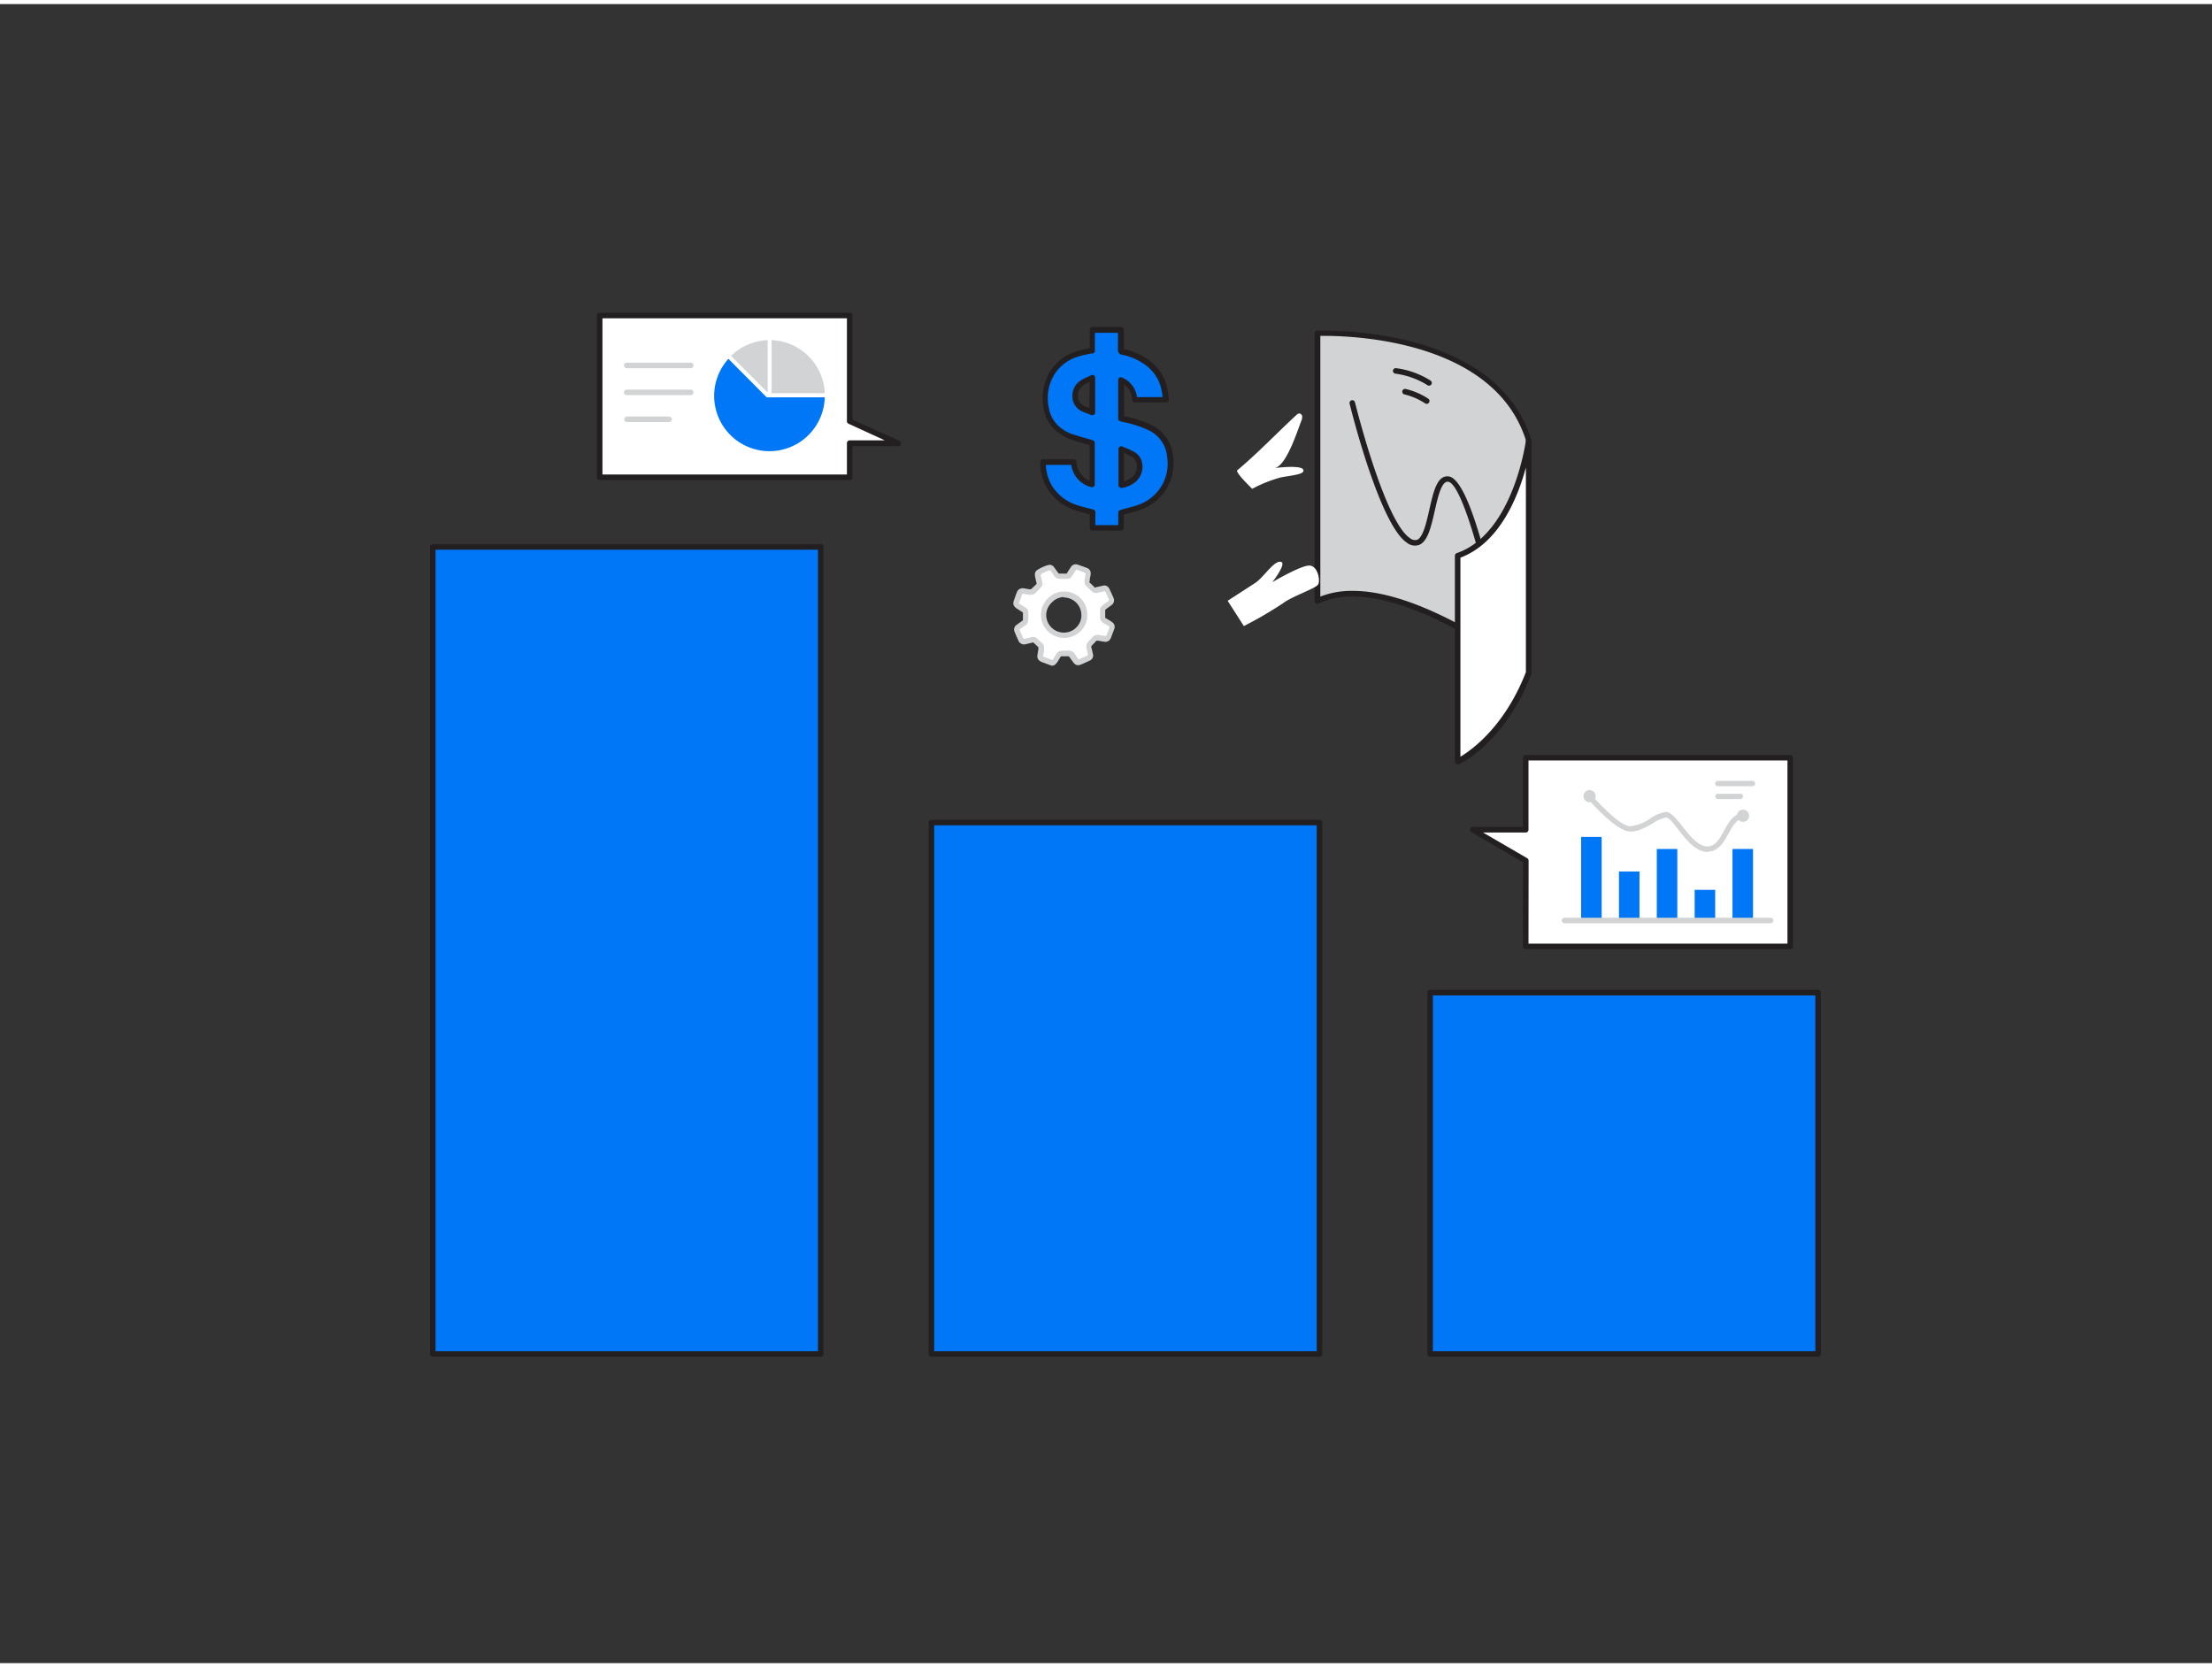 <?xml version="1.0" encoding="UTF-8" standalone="no"?>
<svg
   xmlns:dc="http://purl.org/dc/elements/1.1/"
   xmlns:cc="http://creativecommons.org/ns#"
   xmlns:rdf="http://www.w3.org/1999/02/22-rdf-syntax-ns#"
   xmlns:svg="http://www.w3.org/2000/svg"
   xmlns="http://www.w3.org/2000/svg"
   xmlns:sodipodi="http://sodipodi.sourceforge.net/DTD/sodipodi-0.dtd"
   xmlns:inkscape="http://www.inkscape.org/namespaces/inkscape"
   viewBox="0 0 400 300"
   width="406"
   height="306"
   class="illustration styles_illustrationTablet__1DWOa"
   version="1.1"
   id="svg167"
   sodipodi:docname="Finance analytics _Flatline.svg"
   inkscape:version="0.92.5 (2060ec1f9f, 2020-04-08)">
  <rect x="0" y="0" width="400" height="300" fill="#333333" stroke="none"/>
  <defs
     id="defs171" />
  <sodipodi:namedview
     pagecolor="#ffffff"
     bordercolor="#666666"
     borderopacity="1"
     objecttolerance="10"
     gridtolerance="10"
     guidetolerance="10"
     inkscape:pageopacity="0"
     inkscape:pageshadow="2"
     inkscape:window-width="1864"
     inkscape:window-height="1053"
     id="namedview169"
     showgrid="false"
     inkscape:zoom="1.0907007"
     inkscape:cx="79.137545"
     inkscape:cy="158.29337"
     inkscape:window-x="56"
     inkscape:window-y="-10"
     inkscape:window-maximized="1"
     inkscape:current-layer="_554_finance_analytics_flatline" />
  <g
     id="_554_finance_analytics_flatline"
     data-name="#554_finance_analytics_flatline">
    <rect
       x="258.61"
       y="178.76"
       width="70.16"
       height="65.34"
       transform="translate(587.38 422.87) rotate(-180)"
       fill="#0077f7"
       id="rect14" />
    <path
       d="M328.77,244.6H258.61a.5.5,0,0,1-.5-.5V178.76a.5.5,0,0,1,.5-.5h70.16a.5.5,0,0,1,.5.5V244.1A.5.5,0,0,1,328.77,244.6Zm-69.66-1h69.16V179.26H259.11Z"
       fill="#231f20"
       id="path16" />
    <rect
       x="168.43"
       y="148"
       width="70.16"
       height="96.1"
       transform="translate(407.03 392.1) rotate(-180)"
       fill="#0077f7"
       id="rect18" />
    <path
       d="M238.6,244.6H168.43a.5.5,0,0,1-.5-.5V148a.51.51,0,0,1,.5-.5H238.6a.51.51,0,0,1,.5.5v96.1A.5.5,0,0,1,238.6,244.6Zm-69.67-1H238.1V148.5H168.93Z"
       fill="#231f20"
       id="path20" />
    <rect
       x="78.26"
       y="98.16"
       width="70.16"
       height="145.94"
       transform="translate(226.68 342.26) rotate(-180)"
       fill="#0077f7"
       id="rect22" />
    <path
       d="M148.42,244.6H78.26a.5.5,0,0,1-.5-.5V98.16a.5.5,0,0,1,.5-.5h70.16a.5.5,0,0,1,.5.5V244.1A.5.5,0,0,1,148.42,244.6Zm-69.66-1h69.16V98.66H78.76Z"
       fill="#231f20"
       id="path24" />
    <polygon
       points="275.9 136.28 275.9 149.3 266.32 149.3 275.9 154.88 275.9 170.4 323.73 170.4 323.73 136.28 275.9 136.28"
       fill="#fff"
       id="polygon26" />
    <path
       d="M323.73,170.9H275.9a.51.51,0,0,1-.5-.5V155.17l-9.33-5.44a.5.5,0,0,1,.25-.93h9.08V136.28a.51.51,0,0,1,.5-.5h47.83a.5.5,0,0,1,.5.5V170.4A.5.5,0,0,1,323.73,170.9Zm-47.33-1h46.83V136.78H276.4V149.3a.5.5,0,0,1-.5.5h-7.73l8,4.65a.5.5,0,0,1,.25.43Z"
       fill="#231f20"
       id="path28" />
    <path
       d="m 183.718,108.252 c 0.13,-0.39 0.26,-0.78 0.4,-1.17 0.07,-0.2 0.15,-0.4 0.23,-0.6 a 0.58,0.58 0 0 1 0.62,-0.38 c 0.32,0 0.63,0.11 0.94,0.16 a 4.43,4.43 0 0 0 0.51,0.06 0.52,0.52 0 0 0 0.35,-0.11 c 0.36,-0.35 0.71,-0.71 1.05,-1.07 a 0.53,0.53 0 0 0 0.11,-0.5 c -0.08,-0.38 -0.17,-0.76 -0.25,-1.14 a 1.38,1.38 0 0 1 0,-0.45 0.42,0.42 0 0 1 0.14,-0.29 6.88,6.88 0 0 1 1.89,-0.86 0.48,0.48 0 0 1 0.54,0.19 c 0.24,0.33 0.49,0.66 0.72,1 a 0.79,0.79 0 0 0 0.75,0.38 c 0.41,0 0.83,0 1.25,-0.06 a 0.47,0.47 0 0 0 0.38,-0.23 c 0.15,-0.22 0.29,-0.44 0.43,-0.66 0.14,-0.22 0.25,-0.39 0.38,-0.57 a 0.49,0.49 0 0 1 0.58,-0.2 c 0.58,0.2 1.16,0.4 1.73,0.62 a 0.51,0.51 0 0 1 0.31,0.56 c 0,0.32 -0.1,0.64 -0.16,1 0,0.15 0,0.3 -0.05,0.45 a 0.6,0.6 0 0 0 0.19,0.53 c 0.3,0.29 0.61,0.57 0.91,0.87 a 0.66,0.66 0 0 0 0.67,0.19 l 1.24,-0.28 a 0.55,0.55 0 0 1 0.69,0.33 c 0.24,0.49 0.47,1 0.68,1.49 a 0.59,0.59 0 0 1 -0.21,0.83 c -0.21,0.16 -0.44,0.31 -0.66,0.47 l -0.46,0.37 a 0.55,0.55 0 0 0 -0.19,0.42 c 0,0.44 0,0.87 0,1.3 a 0.68,0.68 0 0 0 0.35,0.58 l 0.71,0.42 c 0.14,0.09 0.29,0.18 0.42,0.28 a 0.49,0.49 0 0 1 0.19,0.62 c -0.19,0.53 -0.38,1 -0.58,1.56 a 1,1 0 0 1 -0.13,0.23 0.44,0.44 0 0 1 -0.48,0.22 l -1.13,-0.18 h -0.08 a 0.82,0.82 0 0 0 -0.86,0.3 c -0.21,0.25 -0.45,0.48 -0.68,0.72 a 0.81,0.81 0 0 0 -0.21,0.81 c 0.09,0.37 0.18,0.73 0.26,1.1 a 0.54,0.54 0 0 1 -0.36,0.73 c -0.5,0.24 -1,0.47 -1.54,0.69 a 0.52,0.52 0 0 1 -0.69,-0.18 c -0.2,-0.25 -0.38,-0.52 -0.57,-0.78 -0.4,-0.57 -0.5,-0.62 -1.2,-0.58 h -0.81 a 0.74,0.74 0 0 0 -0.64,0.37 c -0.16,0.27 -0.32,0.55 -0.49,0.81 a 3,3 0 0 1 -0.31,0.39 0.37,0.37 0 0 1 -0.43,0.11 l -1.64,-0.61 a 1.43,1.43 0 0 1 -0.21,-0.12 0.45,0.45 0 0 1 -0.23,-0.49 l 0.18,-1.11 a 1.87,1.87 0 0 0 0,-0.34 0.6,0.6 0 0 0 -0.19,-0.5 l -0.88,-0.83 a 0.65,0.65 0 0 0 -0.65,-0.15 l -1.1,0.25 v 0 c -0.48,0.09 -0.63,0 -0.84,-0.42 -0.21,-0.42 -0.44,-1 -0.64,-1.49 a 0.49,0.49 0 0 1 0.19,-0.68 c 0.3,-0.22 0.59,-0.44 0.9,-0.64 a 0.86,0.86 0 0 0 0.44,-0.86 c 0,-0.39 0,-0.78 -0.06,-1.17 a 0.5,0.5 0 0 0 -0.23,-0.41 l -1,-0.62 a 1,1 0 0 1 -0.51,-0.53 z m 12.39,2.17 a 3.69,3.69 0 0 0 -3.72,-3.7 3.76,3.76 0 0 0 -3.65,3.71 3.71,3.71 0 0 0 3.67,3.68 3.65,3.65 0 0 0 3.7,-3.69 z"
       id="path30"
       inkscape:connector-curvature="0"
       style="fill:#ffffff" />
    <path
       d="m 190.298,119.632 a 0.89,0.89 0 0 1 -0.31,-0.06 l -1.64,-0.61 a 1.39,1.39 0 0 1 -0.28,-0.16 1,1 0 0 1 -0.48,-1 l 0.18,-1.12 a 1.33,1.33 0 0 0 0,-0.28 c 0,-0.08 0,-0.1 0,-0.11 l -0.89,-0.83 a 0.17,0.17 0 0 0 -0.19,0 l -0.8,0.19 -0.3,0.07 a 1.12,1.12 0 0 1 -1.45,-0.68 c -0.24,-0.5 -0.45,-1 -0.66,-1.52 a 1,1 0 0 1 0.36,-1.27 q 0.45,-0.34 0.93,-0.66 a 0.39,0.39 0 0 0 0.21,-0.41 c 0,-0.25 0,-0.5 0,-0.76 v -0.41 l -1,-0.64 a 1.52,1.52 0 0 1 -0.72,-0.79 0.88,0.88 0 0 1 0,-0.16 v -0.14 a 0.41,0.41 0 0 1 0,-0.16 l 0.1,-0.32 0.3,-0.86 c 0.07,-0.21 0.16,-0.42 0.24,-0.62 a 1.07,1.07 0 0 1 1.14,-0.68 c 0.21,0 0.43,0.06 0.65,0.1 l 0.45,0.08 a 2.4,2.4 0 0 0 0.28,0 14.41,14.41 0 0 0 1.05,-1 l -0.13,-0.55 c -0.05,-0.22 -0.1,-0.43 -0.14,-0.65 a 2,2 0 0 1 -0.05,-0.6 0.88,0.88 0 0 1 0.38,-0.66 7.16,7.16 0 0 1 2,-0.92 0.94,0.94 0 0 1 1.07,0.38 l 0.25,0.34 0.49,0.66 c 0.1,0.15 0.16,0.17 0.29,0.16 h 0.84 0.43 c 0.07,-0.14 0.16,-0.27 0.24,-0.41 l 0.25,-0.38 0.32,-0.47 a 1,1 0 0 1 1.14,-0.37 c 0.59,0.2 1.17,0.4 1.75,0.63 a 1,1 0 0 1 0.63,1.07 c 0,0.23 -0.07,0.45 -0.11,0.68 l -0.05,0.31 c 0,0.13 0,0.27 -0.06,0.41 a 0.18,0.18 0 0 0 0,0.13 l 0.21,0.19 c 0.24,0.22 0.48,0.45 0.71,0.69 0.06,0.06 0.1,0.08 0.22,0 l 1.23,-0.28 a 1,1 0 0 1 1.25,0.6 c 0.24,0.5 0.47,1 0.69,1.51 a 1.07,1.07 0 0 1 -0.36,1.42 l -0.41,0.3 -0.26,0.18 -0.43,0.34 v 0.35 c 0,0.32 0,0.65 0,1 a 0.19,0.19 0 0 0 0.1,0.17 l 0.3,0.17 0.42,0.25 a 4.87,4.87 0 0 1 0.47,0.32 1,1 0 0 1 0.35,1.19 c -0.19,0.52 -0.38,1 -0.58,1.56 a 1.72,1.72 0 0 1 -0.17,0.31 1,1 0 0 1 -1,0.46 l -1.13,-0.19 h -0.11 a 0.32,0.32 0 0 0 -0.37,0.14 c -0.16,0.18 -0.33,0.36 -0.5,0.53 l -0.2,0.2 a 0.35,0.35 0 0 0 -0.09,0.35 c 0.1,0.37 0.19,0.74 0.27,1.12 a 1,1 0 0 1 -0.63,1.28 c -0.52,0.25 -1,0.48 -1.56,0.7 a 1,1 0 0 1 -1.28,-0.33 c -0.17,-0.21 -0.33,-0.44 -0.49,-0.66 l -0.1,-0.14 c -0.28,-0.4 -0.28,-0.4 -0.76,-0.37 h -0.81 a 0.26,0.26 0 0 0 -0.24,0.14 l -0.16,0.27 -0.34,0.56 a 4.14,4.14 0 0 1 -0.37,0.46 0.93,0.93 0 0 1 -0.58,0.26 z m -3.52,-5.21 a 1.16,1.16 0 0 1 0.79,0.32 l 0.88,0.82 a 1.08,1.08 0 0 1 0.35,0.9 c 0,0.13 0,0.26 0,0.39 l -0.18,1.11 0.13,0.06 1.56,0.59 a 1.93,1.93 0 0 0 0.22,-0.28 l 0.32,-0.52 0.17,-0.28 a 1.21,1.21 0 0 1 1,-0.61 h 0.82 a 1.46,1.46 0 0 1 1.63,0.79 l 0.1,0.14 c 0.15,0.21 0.3,0.42 0.46,0.62 v 0 h 0.09 v 0 c 0.52,-0.21 1,-0.44 1.53,-0.68 l 0.1,-0.06 a 0.44,0.44 0 0 1 0,-0.12 c -0.08,-0.36 -0.16,-0.72 -0.25,-1.07 a 1.3,1.3 0 0 1 0.33,-1.29 l 0.21,-0.22 c 0.15,-0.15 0.31,-0.3 0.45,-0.47 a 1.29,1.29 0 0 1 1.35,-0.46 l 1.18,0.19 c 0,-0.06 0.06,-0.11 0.06,-0.13 0.2,-0.52 0.39,-1 0.58,-1.56 a 2.1,2.1 0 0 0 -0.44,-0.28 l -0.7,-0.41 a 1.19,1.19 0 0 1 -0.59,-1 c 0,-0.34 0,-0.67 0,-1 v -0.3 a 1.07,1.07 0 0 1 0.37,-0.82 q 0.24,-0.21 0.48,-0.39 l 0.29,-0.2 c 0.12,-0.09 0.24,-0.17 0.36,-0.27 a 0.6,0.6 0 0 0 0.11,-0.1 0.44,0.44 0 0 0 0,-0.13 c -0.21,-0.5 -0.44,-1 -0.67,-1.47 l -0.13,-0.06 -1.24,0.28 a 1.18,1.18 0 0 1 -1.14,-0.33 c -0.22,-0.23 -0.46,-0.45 -0.69,-0.66 l -0.2,-0.2 a 1.11,1.11 0 0 1 -0.35,-0.93 3.86,3.86 0 0 1 0.06,-0.49 l 0.06,-0.33 c 0,-0.2 0.07,-0.4 0.09,-0.6 -0.56,-0.26 -1.13,-0.46 -1.7,-0.66 -0.11,0.16 -0.21,0.3 -0.3,0.45 l -0.24,0.37 -0.28,0.42 a 0.94,0.94 0 0 1 -0.77,0.45 h -0.44 -0.8 a 1.24,1.24 0 0 1 -1.19,-0.59 c -0.15,-0.22 -0.3,-0.43 -0.46,-0.63 l -0.26,-0.35 a 6,6 0 0 0 -1.67,0.74 1.36,1.36 0 0 0 0,0.27 c 0,0.21 0.09,0.42 0.14,0.63 l 0.11,0.51 a 1,1 0 0 1 -0.23,0.94 c -0.35,0.37 -0.71,0.74 -1.07,1.09 a 1,1 0 0 1 -0.69,0.25 2.7,2.7 0 0 1 -0.48,0 l -0.45,-0.08 -0.58,-0.09 c 0,0 -0.07,0 -0.11,0.08 -0.04,0.08 -0.15,0.37 -0.22,0.57 l -0.29,0.84 -0.13,0.2 a 1.16,1.16 0 0 0 0.27,0.2 l 1,0.62 a 1,1 0 0 1 0.46,0.81 v 0.42 c 0,0.25 0,0.49 0,0.74 a 1.36,1.36 0 0 1 -0.67,1.31 c -0.3,0.2 -0.58,0.4 -0.86,0.62 -0.07,0 -0.08,0.07 -0.08,0.07 0.24,0.52 0.45,1 0.67,1.49 a 1,1 0 0 0 0.1,0.17 h 0.2 l 0.33,-0.08 0.78,-0.18 a 1.22,1.22 0 0 1 0.36,-0.09 z m 5.64,0.19 v 0 a 4.17,4.17 0 0 1 -2.93,-7.14 4.11,4.11 0 0 1 2.91,-1.25 4.18,4.18 0 0 1 4.22,4.19 4,4 0 0 1 -1.12,2.89 4.2,4.2 0 0 1 -3.08,1.31 z m -0.05,-7.39 a 3.19,3.19 0 0 0 -2.18,1 3.16,3.16 0 0 0 -1,2.25 3.19,3.19 0 0 0 3.17,3.18 v 0 a 3.12,3.12 0 0 0 2.34,-1 3,3 0 0 0 0.85,-2.15 v 0 a 3.19,3.19 0 0 0 -3.22,-3.2 z"
       id="path32"
       inkscape:connector-curvature="0"
       style="fill:#d1d3d4" />
    <polygon
       points="162.33 79.39 153.65 75.48 153.65 56.33 108.44 56.33 108.44 85.56 153.65 85.56 153.65 79.39 162.33 79.39"
       fill="#fff"
       id="polygon34" />
    <path
       d="M153.65,86.06H108.44a.5.5,0,0,1-.5-.5V56.32a.51.51,0,0,1,.5-.5h45.21a.5.5,0,0,1,.5.5V75.15l8.39,3.78a.5.5,0,0,1-.21,1h-8.18v5.67A.5.5,0,0,1,153.65,86.06Zm-44.71-1h44.21V79.39a.5.5,0,0,1,.5-.5H160l-6.55-3a.5.5,0,0,1-.3-.45V56.82H108.94Z"
       fill="#231f20"
       id="path36" />
    <path
       d="M131.79,64.22,138.53,71a.35.35,0,0,0,.27.11h10.34a10,10,0,1,1-17.44-6.94Z"
       fill="#0077f7"
       id="path38" />
    <path
       d="M139.53,60.75v9.62h.1l9.31,0c.21,0,.21,0,.2-.21A10,10,0,0,0,140,60.8Z"
       fill="#d1d3d4"
       id="path40" />
    <path
       d="M138.82,70.24V60.76a10.73,10.73,0,0,0-3.27.69,10.06,10.06,0,0,0-3.36,2.17Z"
       fill="#d1d3d4"
       id="path42" />
    <path
       d="M124.91,65.84H113.34a.5.5,0,0,1-.5-.5.5.5,0,0,1,.5-.5h11.57a.5.5,0,0,1,.5.5A.5.5,0,0,1,124.91,65.84Z"
       fill="#d1d3d4"
       id="path44" />
    <path
       d="M124.91,70.71H113.34a.5.5,0,0,1-.5-.5.5.5,0,0,1,.5-.5h11.57a.5.5,0,0,1,.5.5A.5.5,0,0,1,124.91,70.71Z"
       fill="#d1d3d4"
       id="path46" />
    <path
       d="M121,75.58h-7.61a.5.5,0,0,1-.5-.5.5.5,0,0,1,.5-.5H121a.5.5,0,0,1,.5.5A.5.5,0,0,1,121,75.58Z"
       fill="#d1d3d4"
       id="path48" />
    <rect
       x="285.92"
       y="150.6"
       width="3.71"
       height="15.13"
       fill="#0077f7"
       id="rect50" />
    <rect
       x="292.76"
       y="156.85"
       width="3.71"
       height="8.88"
       fill="#0077f7"
       id="rect52" />
    <rect
       x="299.6"
       y="152.78"
       width="3.71"
       height="12.95"
       fill="#0077f7"
       id="rect54" />
    <rect
       x="306.45"
       y="160.17"
       width="3.71"
       height="5.56"
       fill="#0077f7"
       id="rect56" />
    <rect
       x="313.29"
       y="152.78"
       width="3.71"
       height="12.95"
       fill="#0077f7"
       id="rect58" />
    <path
       d="M316.91,141.43h-6.28a.48.48,0,0,1-.47-.48.47.47,0,0,1,.47-.48h6.28a.48.48,0,0,1,.48.48A.49.49,0,0,1,316.91,141.43Z"
       fill="#d1d3d4"
       id="path60" />
    <path
       d="M314.73,143.76h-4.1a.48.48,0,0,1-.47-.48.47.47,0,0,1,.47-.48h4.1a.48.48,0,0,1,.48.48A.49.49,0,0,1,314.73,143.76Z"
       fill="#d1d3d4"
       id="path62" />
    <path
       d="M308.76,153.32c-2.11,0-3.88-2.27-5.31-4.09-.75-1-1.68-2.15-2.12-2.15h0a6.39,6.39,0,0,0-2.36,1c-1.31.76-2.78,1.62-4.25,1.54-2.61-.14-7.21-5.49-7.72-6.1a.47.47,0,0,1,.05-.67.49.49,0,0,1,.68.06c1.32,1.56,5.18,5.65,7,5.76a7.76,7.76,0,0,0,3.71-1.42,7,7,0,0,1,2.81-1.17c.87,0,1.79,1.1,2.91,2.52,1.32,1.69,3,3.8,4.64,3.72,1.44-.07,2.12-1.32,2.92-2.77s1.62-3,3.33-3.28a.49.49,0,0,1,.56.38.48.48,0,0,1-.38.56c-1.27.24-1.95,1.48-2.67,2.8-.82,1.49-1.74,3.17-3.71,3.26Z"
       fill="#d1d3d4"
       id="path64" />
    <path
       d="M320.17,166.21H282.92a.48.48,0,0,1,0-1h37.25a.48.48,0,0,1,0,1Z"
       fill="#d1d3d4"
       id="path66" />
    <path
       d="M287.45,144.33a1.1,1.1,0,1,1,1.1-1.1A1.09,1.09,0,0,1,287.45,144.33Zm0-1.24a.14.14,0,0,0-.14.14c0,.16.29.16.29,0A.15.15,0,0,0,287.45,143.09Z"
       fill="#d1d3d4"
       id="path68" />
    <path
       d="M315.19,147.88a1.1,1.1,0,0,1,0-2.2,1.1,1.1,0,1,1,0,2.2Zm0-1.24a.14.14,0,0,0-.14.14c0,.16.28.16.28,0A.14.14,0,0,0,315.19,146.64Z"
       fill="#d1d3d4"
       id="path70" />
    <path
       d="m 197.558,94.712 v -2.84 c -1,-0.28 -2,-0.49 -3,-0.82 a 8.76,8.76 0 0 1 -4.61,-3.46 8.59,8.59 0 0 1 -1.33,-4.8 h 5.53 a 4.4,4.4 0 0 0 3.39,4.1 v -7.52 c -1.11,-0.32 -2.21,-0.62 -3.31,-1 a 7.79,7.79 0 0 1 -3.22,-1.83 6.42,6.42 0 0 1 -1.79,-3.46 9,9 0 0 1 0.35,-4.82 8,8 0 0 1 4.86,-4.82 25.51,25.51 0 0 1 2.8,-0.72 l 0.33,-0.07 v -3.75 h 5.18 v 0.36 c 0,1.08 0,2.15 0,3.22 0,0.27 0.09,0.35 0.34,0.41 a 10.84,10.84 0 0 1 4.83,2.25 7.83,7.83 0 0 1 2.74,4.81 c 0.09,0.51 0.13,1 0.2,1.58 h -5.63 a 3.94,3.94 0 0 0 -2.44,-3.57 v 7 l 0.61,0.14 a 20.06,20.06 0 0 1 4.41,1.41 6.41,6.41 0 0 1 3.83,5.34 8.39,8.39 0 0 1 -1.46,6.1 8.5,8.5 0 0 1 -4.18,3.1 c -1,0.36 -2.12,0.59 -3.24,0.9 v 2.75 z m 5.2,-14.26 v 6.53 a 4.72,4.72 0 0 0 2.29,-1 c 1.2,-1 1.63,-3.45 -0.13,-4.52 a 21.62,21.62 0 0 0 -2.16,-1.01 z m -5.22,-6.68 v -6.3 a 19,19 0 0 0 -2,1 2.72,2.72 0 0 0 0.17,4.55 c 0.59,0.3 1.2,0.49 1.83,0.75 z"
       id="path72"
       inkscape:connector-curvature="0"
       style="fill:#0077f7" />
    <path
       d="m 202.738,95.212 h -5.18 a 0.51,0.51 0 0 1 -0.5,-0.5 v -2.45 l -0.59,-0.15 c -0.71,-0.18 -1.39,-0.36 -2.07,-0.59 a 9.32,9.32 0 0 1 -4.87,-3.66 9,9 0 0 1 -1.41,-5.07 0.48,0.48 0 0 1 0.5,-0.5 h 5.53 a 0.49,0.49 0 0 1 0.5,0.43 3.87,3.87 0 0 0 2.39,3.47 v -6.44 l -0.63,-0.18 c -0.78,-0.23 -1.56,-0.45 -2.33,-0.69 a 8.37,8.37 0 0 1 -3.42,-2 6.82,6.82 0 0 1 -1.93,-3.75 9.48,9.48 0 0 1 0.37,-5.09 8.52,8.52 0 0 1 5.15,-5.1 14.36,14.36 0 0 1 2,-0.55 l 0.82,-0.18 v -3.31 a 0.5,0.5 0 0 1 0.5,-0.5 h 5.18 a 0.5,0.5 0 0 1 0.5,0.5 v 1.26 c 0,0.75 0,1.5 0,2.25 a 11.25,11.25 0 0 1 5,2.35 8.29,8.29 0 0 1 2.91,5.1 c 0.07,0.36 0.11,0.73 0.15,1.1 l 0.06,0.51 a 0.51,0.51 0 0 1 -0.5,0.56 h -5.65 a 0.51,0.51 0 0 1 -0.5,-0.47 3.39,3.39 0 0 0 -1.44,-2.74 v 5.75 h 0.21 a 19.86,19.86 0 0 1 4.52,1.45 6.87,6.87 0 0 1 4.11,5.73 8.8,8.8 0 0 1 -1.55,6.45 8.91,8.91 0 0 1 -4.42,3.28 c -0.73,0.25 -1.46,0.44 -2.24,0.64 l -0.69,0.2 v 2.37 a 0.5,0.5 0 0 1 -0.48,0.52 z m -4.68,-1 h 4.16 v -2.25 a 0.5,0.5 0 0 1 0.37,-0.48 l 1,-0.28 c 0.76,-0.19 1.47,-0.38 2.17,-0.62 a 8,8 0 0 0 3.93,-2.91 7.79,7.79 0 0 0 1.37,-5.75 5.87,5.87 0 0 0 -3.54,-4.95 19.37,19.37 0 0 0 -4.31,-1.37 l -0.44,-0.1 -0.17,-0.05 a 0.49,0.49 0 0 1 -0.39,-0.48 v -7 a 0.54,0.54 0 0 1 0.23,-0.43 0.51,0.51 0 0 1 0.48,0 4.38,4.38 0 0 1 2.68,3.53 h 4.62 c 0,-0.34 -0.07,-0.67 -0.13,-1 a 7.33,7.33 0 0 0 -2.57,-4.51 10.47,10.47 0 0 0 -4.61,-2.15 0.82,0.82 0 0 1 -0.74,-0.89 c 0,-0.78 0,-1.55 0,-2.32 v -0.76 h -4.18 v 3.25 a 0.49,0.49 0 0 1 -0.4,0.49 h -0.12 -0.19 l -0.89,0.2 a 12.49,12.49 0 0 0 -1.85,0.5 7.54,7.54 0 0 0 -4.57,4.53 8.3,8.3 0 0 0 -0.32,4.55 5.81,5.81 0 0 0 1.65,3.22 7.14,7.14 0 0 0 3,1.71 c 0.76,0.25 1.53,0.47 2.31,0.69 l 1,0.28 a 0.5,0.5 0 0 1 0.36,0.48 v 7.52 a 0.49,0.49 0 0 1 -0.19,0.39 0.5,0.5 0 0 1 -0.44,0.09 4.81,4.81 0 0 1 -3.62,-4.02 h -4.59 a 7.85,7.85 0 0 0 1.24,4 8.27,8.27 0 0 0 4.36,3.26 c 0.64,0.22 1.29,0.39 2,0.57 l 1,0.25 a 0.5,0.5 0 0 1 0.36,0.48 z m 4.7,-6.73 a 0.47,0.47 0 0 1 -0.32,-0.12 0.53,0.53 0 0 1 -0.18,-0.38 v -6.53 a 0.5,0.5 0 0 1 0.71,-0.45 l 0.7,0.3 a 11,11 0 0 1 1.51,0.72 2.93,2.93 0 0 1 1.41,2.36 3.64,3.64 0 0 1 -1.22,3 5.16,5.16 0 0 1 -2.53,1.12 z m 0.5,-6.27 v 5.11 a 4,4 0 0 0 1.47,-0.77 2.66,2.66 0 0 0 0.86,-2.14 1.93,1.93 0 0 0 -0.93,-1.57 11,11 0 0 0 -1.38,-0.65 z m -5.72,-6.89 a 0.46,0.46 0 0 1 -0.19,0 l -0.58,-0.23 c -0.44,-0.17 -0.85,-0.33 -1.26,-0.53 a 2.92,2.92 0 0 1 -1.58,-2.48 3.29,3.29 0 0 1 1.36,-2.93 9,9 0 0 1 1.38,-0.73 l 0.65,-0.31 a 0.49,0.49 0 0 1 0.72,0.45 v 6.3 a 0.48,0.48 0 0 1 -0.22,0.41 0.47,0.47 0 0 1 -0.28,0.05 z m -0.5,-6 a 8.31,8.31 0 0 0 -1.19,0.63 2.32,2.32 0 0 0 -0.92,2 1.91,1.91 0 0 0 1,1.64 11.52,11.52 0 0 0 1.07,0.47 z"
       id="path74"
       inkscape:connector-curvature="0"
       style="fill:#231f20" />
    <path
       d="M238.22,59.57S270,58,276.43,79v42s-24.69-19.48-38.21-13Z"
       fill="#d1d3d4"
       id="path76" />
    <path
       d="M276.43,121.42a.51.51,0,0,1-.31-.11c-.25-.19-24.62-19.21-37.68-12.9a.48.48,0,0,1-.48,0,.52.52,0,0,1-.24-.43V59.57a.5.5,0,0,1,.48-.5c.32,0,32.25-1.35,38.71,19.74a.77.77,0,0,1,0,.15v42a.5.5,0,0,1-.28.45A.59.59,0,0,1,276.43,121.42Zm-31.77-15.31c4.93,0,10.94,1.82,18,5.44a100.61,100.61,0,0,1,13.31,8.36V79c-5.86-18.9-33.25-19.06-37.21-19v47.14A15.56,15.56,0,0,1,244.66,106.11Z"
       fill="#231f20"
       id="path78" />
    <path
       d="M270,108.56a.5.5,0,0,1-.49-.4c-1.83-8.92-5.42-21.58-7.66-21.79-1.18-.12-1.83,2.74-2.4,5.26-.65,2.85-1.26,5.55-2.84,6.17a2.31,2.31,0,0,1-2.22-.42c-4.93-3.31-10.12-24.24-10.34-25.13a.51.51,0,0,1,.37-.61.5.5,0,0,1,.6.37c.06.21,5.31,21.45,9.92,24.54a1.46,1.46,0,0,0,1.31.33c1.08-.44,1.69-3.11,2.22-5.47.73-3.21,1.4-6.24,3.47-6,3.8.36,7.79,18.88,8.55,22.59a.5.5,0,0,1-.39.59Z"
       fill="#231f20"
       id="path80" />
    <path
       d="M276.43,79s-2.18,17.12-12.84,20.79V137s8-3.62,12.84-16Z"
       fill="#fff"
       id="path82" />
    <path
       d="M263.59,137.47a.5.5,0,0,1-.5-.5V99.75a.51.51,0,0,1,.34-.47c10.24-3.53,12.48-20.22,12.5-20.38a.48.48,0,0,1,.53-.44.51.51,0,0,1,.47.5v42a.57.57,0,0,1,0,.18c-4.83,12.48-12.77,16.17-13.1,16.32A.54.54,0,0,1,263.59,137.47Zm.5-37.37v36c2-1.21,8-5.42,11.84-15.3v-37C274.48,89.18,271.16,97.45,264.09,100.1Z"
       fill="#231f20"
       id="path84" />
    <path
       d="M258.41,69a.45.45,0,0,1-.27-.08,14.42,14.42,0,0,0-5.8-2.09.5.5,0,0,1-.45-.55.51.51,0,0,1,.54-.45,15.38,15.38,0,0,1,6.26,2.25.51.51,0,0,1,.14.7A.52.52,0,0,1,258.41,69Z"
       fill="#231f20"
       id="path86" />
    <path
       d="M258,72.29a.57.57,0,0,1-.28-.08A11.86,11.86,0,0,0,254,70.59a.5.5,0,1,1,.16-1,12.82,12.82,0,0,1,4.11,1.76.5.5,0,0,1,.15.69A.51.51,0,0,1,258,72.29Z"
       fill="#231f20"
       id="path88" />
    <path
       d="M222,107.9l4.94-3.2c1.56-1,3.33-4,4.62-3.86s-1.48,3.69-1.48,3.69,5.22-3.08,6.72-3,2,2.68,1.56,3.42-4.75,2.13-6.43,3.45a73.2,73.2,0,0,1-7,4.07"
       fill="#fff"
       id="path90" />
    <path
       d="M226.44,87.65a24.69,24.69,0,0,1,5.13-2.05c2-.4,4.55-.54,4.09-1.43s-5.2-.27-5.22-.26c2.17-.29,4.22-6.91,4.87-8.52a1.83,1.83,0,0,0,.17-.82.59.59,0,0,0-.55-.54.84.84,0,0,0-.5.28c-3.64,3.35-6.9,6.82-10.7,10C223.35,84.69,226.44,87.65,226.44,87.65Z"
       fill="#fff"
       id="path94" />
  </g>
</svg>
